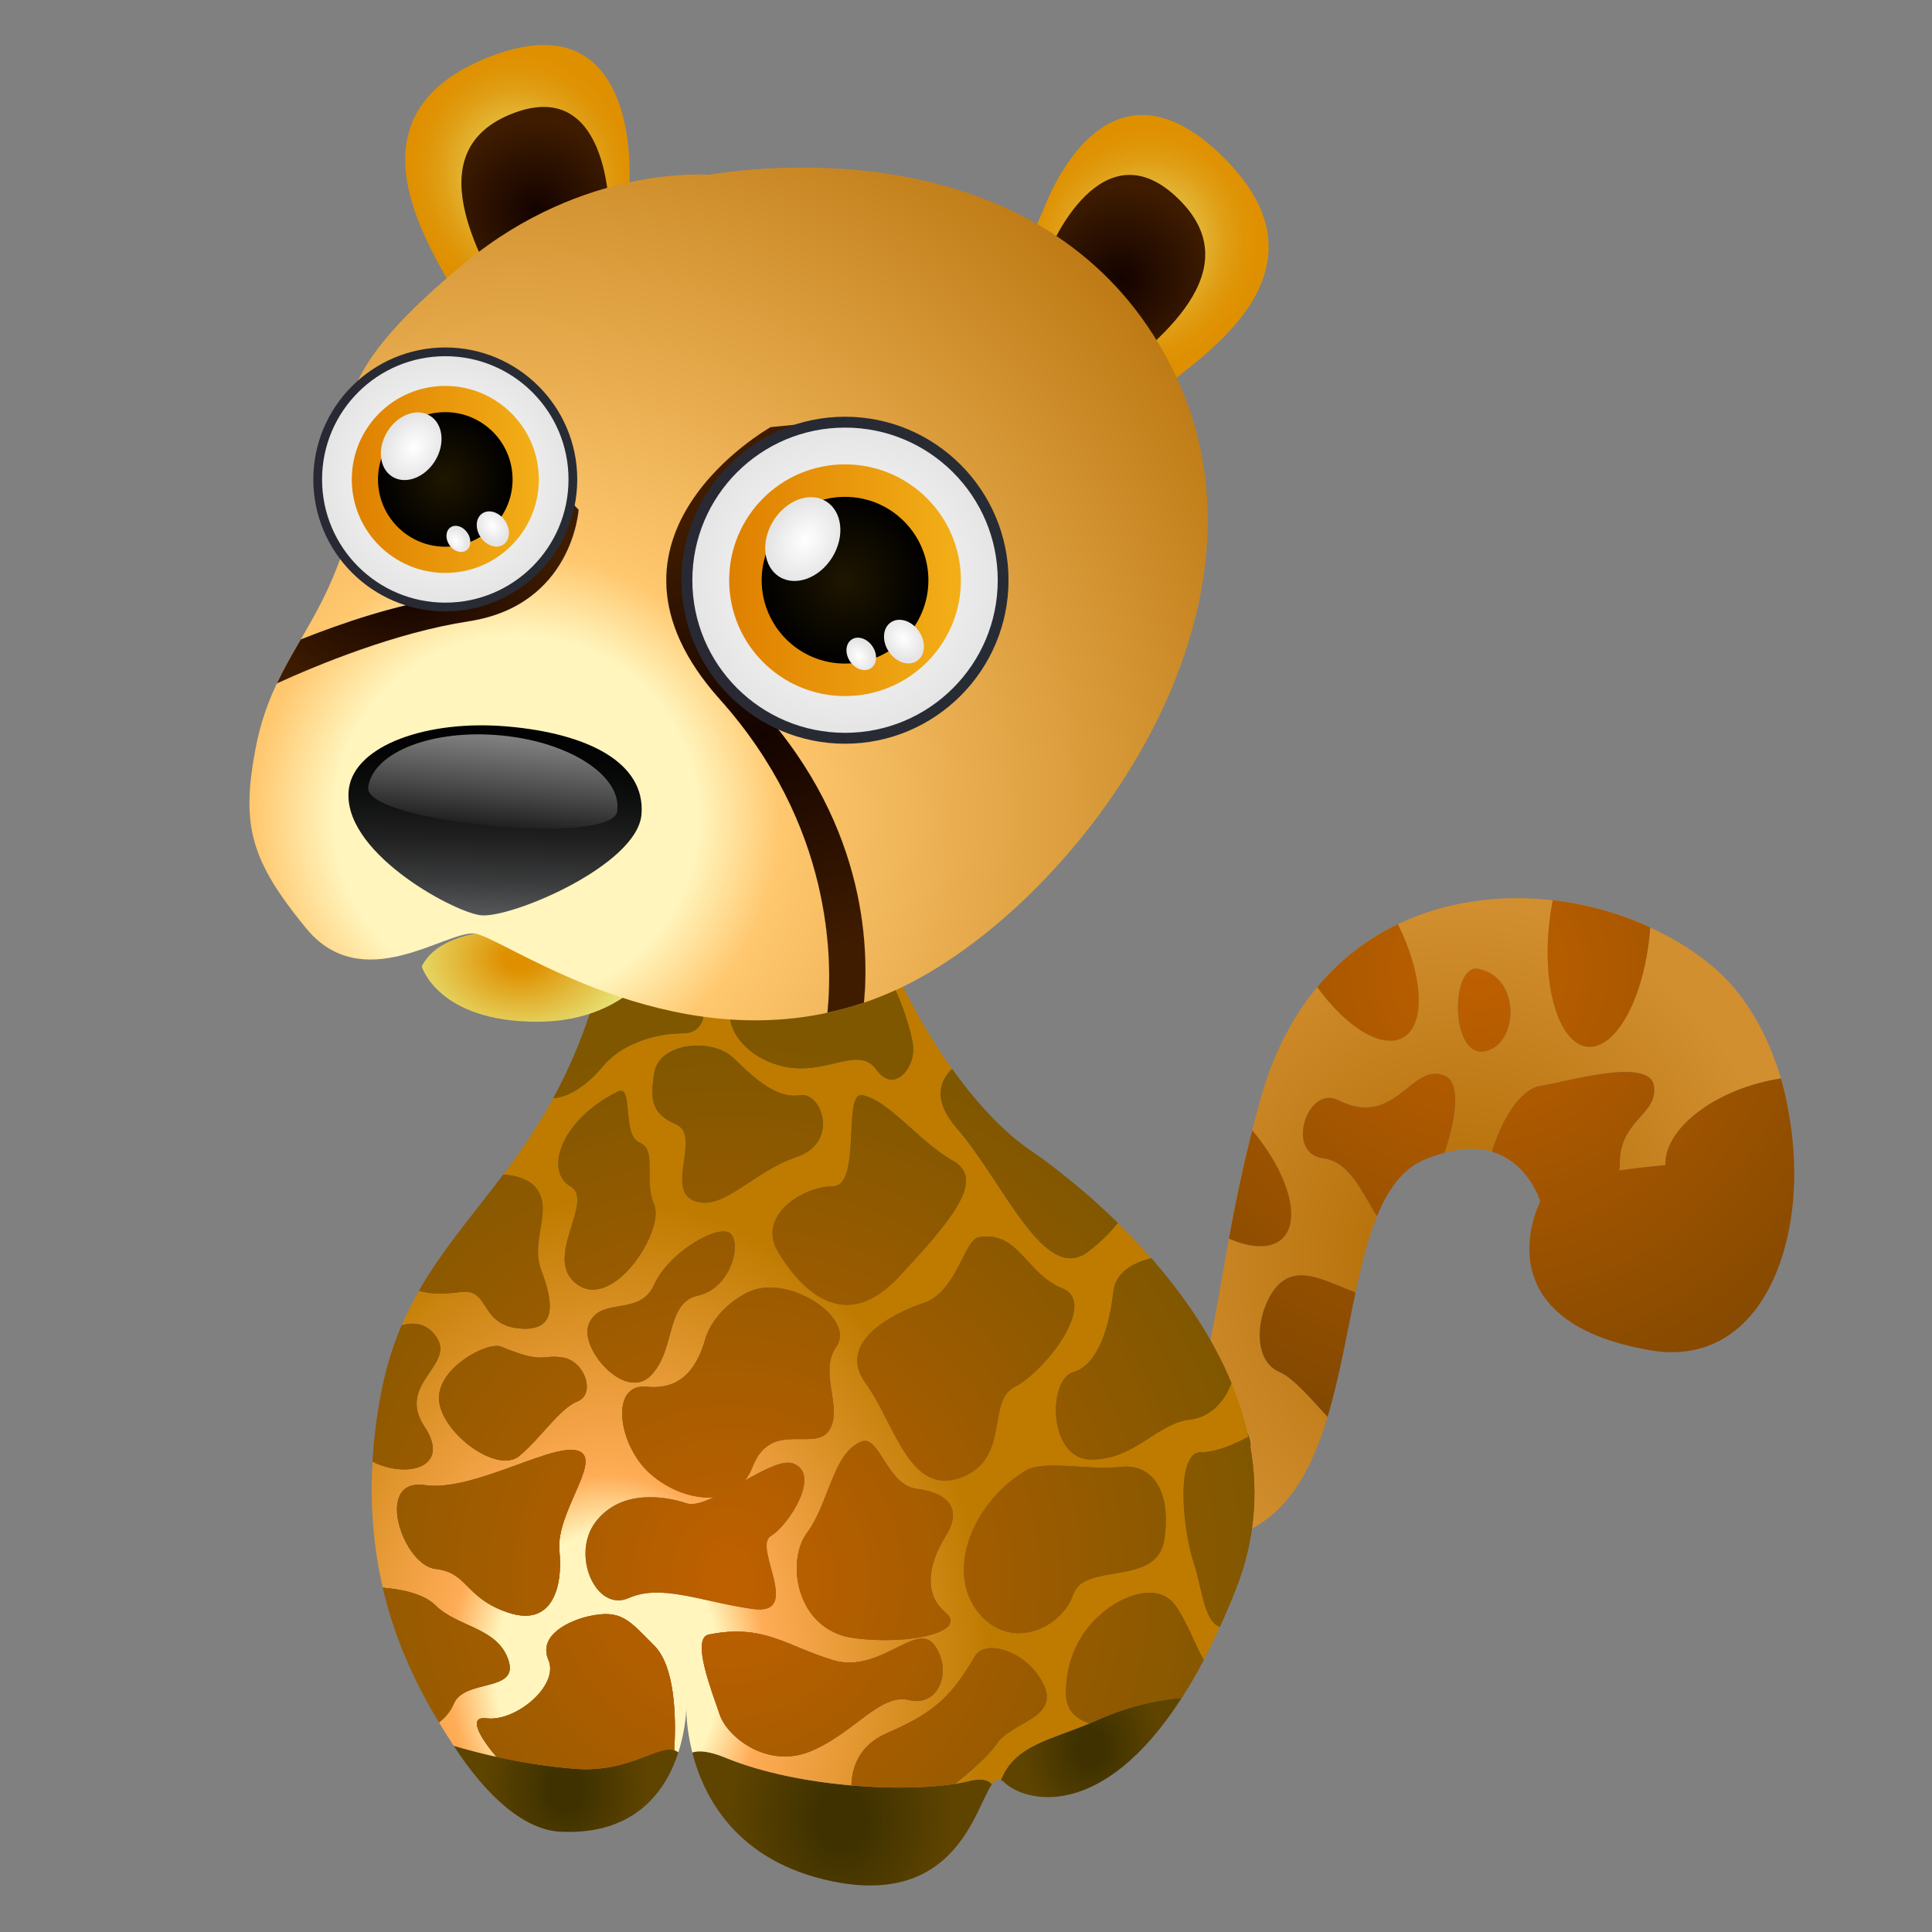 <?xml version="1.0" encoding="utf-8"?>
<!-- Generator: Adobe Illustrator 14.0.0, SVG Export Plug-In . SVG Version: 6.00 Build 43363)  -->
<!DOCTYPE svg PUBLIC "-//W3C//DTD SVG 1.1//EN" "http://www.w3.org/Graphics/SVG/1.1/DTD/svg11.dtd">
<svg version="1.1" id="图层_1" xmlns="http://www.w3.org/2000/svg" xmlns:xlink="http://www.w3.org/1999/xlink" x="0px" y="0px"
	 width="100px" height="100px" viewBox="0 0 100 100" enable-background="new 0 0 100 100" xml:space="preserve">
<rect x="0" y="0" width="100" height="100" fill="#808080" stroke="none"/>
<g>
	<g>
		
			<radialGradient id="SVGID_1_" cx="-241.599" cy="130.601" r="18.418" gradientTransform="matrix(0.898 0.266 -0.243 0.965 324.26 3.385)" gradientUnits="userSpaceOnUse">
			<stop  offset="0" style="stop-color:#AF6900"/>
			<stop  offset="1" style="stop-color:#D28F30"/>
		</radialGradient>
		<path fill="url(#SVGID_1_)" d="M79.818,56.186c1.059-0.133,5.533-1.51,5.785,0c0.25,1.508-1.762,1.76-1.762,4.023
			c0,0.133-0.008,0.254-0.021,0.373c0.896-0.135,1.672-0.207,2.379-0.277c-0.068-1.658,2.033-3.514,4.924-4.266
			c0.357-0.094,0.709-0.164,1.057-0.215c-0.68-2.303-1.855-4.393-3.525-5.793c-0.951-0.798-2.053-1.479-3.242-2.027
			c-0.014,0.166-0.025,0.331-0.043,0.499c-0.35,3.312-1.791,5.853-3.227,5.675c-1.432-0.176-2.313-3.002-1.961-6.314
			c0.045-0.438,0.111-0.861,0.191-1.267c-2.711-0.314-5.523,0.04-8.021,1.242c1.271,2.552,1.463,5.048,0.363,5.81
			c-1.063,0.732-2.967-0.391-4.535-2.557c-1.254,1.5-2.266,3.398-2.922,5.75c-0.158,0.57-0.305,1.119-0.441,1.662
			c1.795,2.135,2.531,4.498,1.637,5.521c-0.555,0.639-1.623,0.621-2.846,0.08c-0.523,2.846-0.826,5.037-1.277,6.494
			c0.553,0.67,1.129,1.732,1.896,2.938c1.76,2.768-1.51,2.012-3.27,1.762c-0.938-0.137-1.16-1.482-1.164-2.713
			c-0.59-0.145-1.307-0.484-2.195-1.031c-1.104-0.682-0.92,7.525-0.92,7.525s3.098,3.396,8.635-0.273
			c1.711-1.131,2.703-3.152,3.4-5.467c-0.895-0.992-1.797-2.027-2.475-2.318c-1.76-0.754-1.006-4.023,0.252-4.777
			c1.016-0.609,2.195,0.094,3.674,0.652c0.309-1.451,0.648-2.811,1.111-3.947c-0.701-1.055-1.371-2.818-2.773-2.99
			c-2.012-0.254-0.836-3.814,0.754-3.02c3.018,1.508,3.771-2.012,5.533-1.258c0.83,0.357,0.592,2.168-0.018,3.984
			c0.986-0.268,1.797-0.25,2.447-0.055C77.662,58.148,78.6,56.338,79.818,56.186z M76.801,54.424
			c-1.76,0.252-1.725-4.601-0.252-4.275C78.813,50.653,78.561,54.172,76.801,54.424z"/>
		
			<radialGradient id="SVGID_2_" cx="-241.545" cy="130.843" r="18.952" gradientTransform="matrix(0.898 0.266 -0.243 0.965 324.26 3.385)" gradientUnits="userSpaceOnUse">
			<stop  offset="0" style="stop-color:#AF6900"/>
			<stop  offset="1" style="stop-color:#D28F30"/>
		</radialGradient>
		<path fill="url(#SVGID_2_)" d="M79.561,61.773c0.006,0.012,0.014,0.027,0.018,0.041c0.018-0.01,0.031-0.02,0.049-0.029
			C79.604,61.781,79.584,61.777,79.561,61.773z"/>
		
			<radialGradient id="SVGID_3_" cx="-241.598" cy="130.599" r="18.415" gradientTransform="matrix(0.898 0.266 -0.243 0.965 324.26 3.385)" gradientUnits="userSpaceOnUse">
			<stop  offset="0.101" style="stop-color:#DF9000"/>
			<stop  offset="0.876" style="stop-color:#BF8900"/>
		</radialGradient>
		<path fill="url(#SVGID_3_)" d="M82.143,54.178c1.436,0.178,2.877-2.363,3.227-5.675c0.018-0.168,0.029-0.333,0.043-0.499
			c-1.561-0.718-3.275-1.205-5.039-1.407c-0.08,0.406-0.146,0.829-0.191,1.267C79.83,51.176,80.711,54.002,82.143,54.178z"/>
		<radialGradient id="SVGID_4_" cx="76.548" cy="50.149" r="25.677" gradientUnits="userSpaceOnUse">
			<stop  offset="0" style="stop-color:#BF6000"/>
			<stop  offset="1" style="stop-color:#7F4700"/>
		</radialGradient>
		<path fill="url(#SVGID_4_)" d="M82.143,54.178c1.436,0.178,2.877-2.363,3.227-5.675c0.018-0.168,0.029-0.333,0.043-0.499
			c-1.561-0.718-3.275-1.205-5.039-1.407c-0.08,0.406-0.146,0.829-0.191,1.267C79.83,51.176,80.711,54.002,82.143,54.178z"/>
		
			<radialGradient id="SVGID_5_" cx="-241.597" cy="130.602" r="18.417" gradientTransform="matrix(0.898 0.266 -0.243 0.965 324.26 3.385)" gradientUnits="userSpaceOnUse">
			<stop  offset="0.101" style="stop-color:#DF9000"/>
			<stop  offset="0.876" style="stop-color:#BF8900"/>
		</radialGradient>
		<path fill="url(#SVGID_5_)" d="M86.199,60.305c1.59-0.162,2.846-0.344,4.434-1.354c0.705-0.449,1.377-0.865,1.99-1.129
			c-0.111-0.676-0.25-1.348-0.443-1.998c-0.348,0.051-0.699,0.121-1.057,0.215C88.232,56.791,86.131,58.646,86.199,60.305z"/>
		
			<radialGradient id="SVGID_6_" cx="-241.604" cy="130.599" r="18.415" gradientTransform="matrix(0.898 0.266 -0.243 0.965 324.26 3.385)" gradientUnits="userSpaceOnUse">
			<stop  offset="0.101" style="stop-color:#DF9000"/>
			<stop  offset="0.876" style="stop-color:#BF8900"/>
		</radialGradient>
		<path fill="url(#SVGID_6_)" d="M72.715,53.648c1.1-0.762,0.908-3.257-0.363-5.81c-1.547,0.747-2.971,1.813-4.172,3.253
			C69.748,53.258,71.652,54.381,72.715,53.648z"/>
		<radialGradient id="SVGID_7_" cx="76.547" cy="50.149" r="25.662" gradientUnits="userSpaceOnUse">
			<stop  offset="0" style="stop-color:#BF6000"/>
			<stop  offset="1" style="stop-color:#7F4700"/>
		</radialGradient>
		<path fill="url(#SVGID_7_)" d="M72.715,53.648c1.1-0.762,0.908-3.257-0.363-5.81c-1.547,0.747-2.971,1.813-4.172,3.253
			C69.748,53.258,71.652,54.381,72.715,53.648z"/>
		
			<radialGradient id="SVGID_8_" cx="-241.6" cy="130.602" r="18.419" gradientTransform="matrix(0.898 0.266 -0.243 0.965 324.26 3.385)" gradientUnits="userSpaceOnUse">
			<stop  offset="0.101" style="stop-color:#DF9000"/>
			<stop  offset="0.876" style="stop-color:#BF8900"/>
		</radialGradient>
		<path fill="url(#SVGID_8_)" d="M66.453,64.025c0.895-1.023,0.158-3.387-1.637-5.521c-0.525,2.072-0.906,3.949-1.209,5.602
			C64.83,64.646,65.898,64.664,66.453,64.025z"/>
		<radialGradient id="SVGID_9_" cx="76.548" cy="50.148" r="25.672" gradientUnits="userSpaceOnUse">
			<stop  offset="0" style="stop-color:#BF6000"/>
			<stop  offset="1" style="stop-color:#7F4700"/>
		</radialGradient>
		<path fill="url(#SVGID_9_)" d="M66.453,64.025c0.895-1.023,0.158-3.387-1.637-5.521c-0.525,2.072-0.906,3.949-1.209,5.602
			C64.83,64.646,65.898,64.664,66.453,64.025z"/>
		<radialGradient id="SVGID_10_" cx="76.55" cy="50.148" r="25.675" gradientUnits="userSpaceOnUse">
			<stop  offset="0" style="stop-color:#BF6000"/>
			<stop  offset="1" style="stop-color:#7F4700"/>
		</radialGradient>
		<path fill="url(#SVGID_10_)" d="M74.789,55.682c-1.762-0.754-2.516,2.766-5.533,1.258c-1.59-0.795-2.766,2.766-0.754,3.02
			c1.402,0.172,2.072,1.936,2.773,2.99c0.563-1.373,1.303-2.422,2.4-2.904c0.391-0.172,0.75-0.287,1.096-0.379
			C75.381,57.85,75.619,56.039,74.789,55.682z"/>
		<radialGradient id="SVGID_11_" cx="76.55" cy="50.149" r="25.672" gradientUnits="userSpaceOnUse">
			<stop  offset="0" style="stop-color:#BF6000"/>
			<stop  offset="1" style="stop-color:#7F4700"/>
		</radialGradient>
		<path fill="url(#SVGID_11_)" d="M76.549,50.149c-1.473-0.326-1.508,4.527,0.252,4.275S78.813,50.653,76.549,50.149z"/>
		<path fill="none" d="M83.82,60.582c-0.604,0.09-1.258,0.207-1.99,0.381c-0.92,0.217-1.635,0.504-2.203,0.822
			c0.225,0.049,0.455,0.104,0.695,0.184C81.742,62.441,83.605,62.469,83.82,60.582z"/>
		<radialGradient id="SVGID_12_" cx="76.548" cy="50.15" r="25.672" gradientUnits="userSpaceOnUse">
			<stop  offset="0" style="stop-color:#BF6000"/>
			<stop  offset="1" style="stop-color:#7F4700"/>
		</radialGradient>
		<path fill="url(#SVGID_12_)" d="M92.623,57.822c-0.111-0.676-0.25-1.348-0.443-1.998c-0.348,0.051-0.699,0.121-1.057,0.215
			c-2.891,0.752-4.992,2.607-4.924,4.266c-0.707,0.07-1.482,0.143-2.379,0.277c0.014-0.119,0.021-0.24,0.021-0.373
			c0-2.264,2.012-2.516,1.762-4.023c-0.252-1.51-4.727-0.133-5.785,0c-1.219,0.152-2.156,1.963-2.6,3.426
			c1.373,0.408,2.061,1.543,2.342,2.162c0.023,0.004,0.043,0.008,0.066,0.012c-0.018,0.01-0.031,0.02-0.049,0.029
			c0.104,0.229,0.146,0.375,0.146,0.375s-3.193,6.135,5.639,7.691c4.531,0.799,6.992-3.012,7.439-7.646
			C92.938,60.803,92.869,59.297,92.623,57.822z"/>
		<radialGradient id="SVGID_13_" cx="76.551" cy="50.15" r="25.67" gradientUnits="userSpaceOnUse">
			<stop  offset="0" style="stop-color:#BF6000"/>
			<stop  offset="1" style="stop-color:#7F4700"/>
		</radialGradient>
		<path fill="url(#SVGID_13_)" d="M66.49,66.244c-1.258,0.754-2.012,4.023-0.252,4.777c0.678,0.291,1.58,1.326,2.475,2.318
			c0.619-2.055,1.004-4.34,1.451-6.443C68.686,66.338,67.506,65.635,66.49,66.244z"/>
		<radialGradient id="SVGID_14_" cx="76.551" cy="50.149" r="25.672" gradientUnits="userSpaceOnUse">
			<stop  offset="0" style="stop-color:#BF6000"/>
			<stop  offset="1" style="stop-color:#7F4700"/>
		</radialGradient>
		<path fill="url(#SVGID_14_)" d="M60.957,75.299c1.76,0.25,5.029,1.006,3.27-1.762c-0.768-1.205-1.344-2.268-1.896-2.938
			c-0.498,1.611-1.176,2.322-2.537,1.986C59.797,73.816,60.02,75.162,60.957,75.299z"/>
	</g>
	<g>
		
			<radialGradient id="SVGID_15_" cx="147.203" cy="69.889" r="5.326" gradientTransform="matrix(0.68 0 0 0.838 -43.642 31.884)" gradientUnits="userSpaceOnUse">
			<stop  offset="0.213" style="stop-color:#3F3200"/>
			<stop  offset="1" style="stop-color:#5F4400"/>
		</radialGradient>
		<path fill="url(#SVGID_15_)" d="M51.805,92.143c0.051,0.023,0.102,0.039,0.156,0.092c1.064,1.051,5.074,2.092,9.205-4.352
			c-1.012,0.078-2.563,0.338-4.418,1.168C54.494,90.057,52.535,90.254,51.805,92.143z"/>
		
			<radialGradient id="SVGID_16_" cx="128.242" cy="74.269" r="8.577" gradientTransform="matrix(0.68 0 0 0.838 -43.642 31.884)" gradientUnits="userSpaceOnUse">
			<stop  offset="0.213" style="stop-color:#3F3200"/>
			<stop  offset="1" style="stop-color:#5F4400"/>
		</radialGradient>
		<path fill="url(#SVGID_16_)" d="M43.09,97.379c6.4,1.313,7.391-3.813,8.253-5.025c-0.209-0.252-0.59-0.322-1.241-0.156
			c-2.608,0.639-8.61,0.4-12.522-1.207c-0.845-0.348-1.39-0.4-1.749-0.285C36.421,93.018,38.125,96.359,43.09,97.379z"/>
		
			<radialGradient id="SVGID_17_" cx="107.232" cy="72.439" r="6.331" gradientTransform="matrix(0.68 0 0 0.838 -43.642 31.884)" gradientUnits="userSpaceOnUse">
			<stop  offset="0.213" style="stop-color:#3F3200"/>
			<stop  offset="1" style="stop-color:#5F4400"/>
		</radialGradient>
		<path fill="url(#SVGID_17_)" d="M29.001,94.809c3.938,0.193,5.494-2.189,6.111-4.109c-0.812-0.672-2.323,1.086-5.329,0.854
			c-2.632-0.201-4.947-0.789-6.301-1.195C25.188,92.988,27.138,94.717,29.001,94.809z"/>
	</g>
	<g>
		
			<radialGradient id="SVGID_18_" cx="110.428" cy="65.163" r="29.148" gradientTransform="matrix(0.68 0 0 0.838 -43.642 31.884)" gradientUnits="userSpaceOnUse">
			<stop  offset="0.292" style="stop-color:#FFF5BD"/>
			<stop  offset="0.416" style="stop-color:#FFAC56"/>
			<stop  offset="1" style="stop-color:#BE7B00"/>
		</radialGradient>
		<path fill="url(#SVGID_18_)" d="M61.773,80.832c-0.564-1.699-0.941-5.66,0.377-5.66c0.854,0,1.857-0.469,2.467-0.803
			c-0.207-0.959-0.508-1.891-0.877-2.783c-0.385,1.039-1.174,1.779-2.154,1.889c-1.697,0.189-2.83,2.074-5.094,2.074
			c-2.262,0-2.262-4.148-0.943-4.525c1.32-0.379,1.887-2.453,2.076-4.15c0.111-1.014,0.969-1.488,1.961-1.748
			c-0.578-0.658-1.16-1.268-1.729-1.824c-0.396,0.492-0.904,1.01-1.553,1.496c-2.264,1.699-4.338-3.584-6.791-6.412
			c-1.239-1.432-0.887-2.426-0.237-3.061c-2.027-2.85-4.465-7.467-6.439-14.775c-0.675,1.05-1.327,2.395-0.679,2.935
			c1.131,0.944,1.319,2.265,1.508,4.34c0.189,2.075-1.508,0.753-1.319,0c0.188-0.755-0.566-2.83-1.51-2.643
			c-0.942,0.19-1.698-3.018-1.887-4.525c-0.188-1.509,0.681-2.958,1.132-3.962c0.584-1.293,1.095-1.893,1.536-2.043
			c-0.565-4.043-0.664-8.242-0.598-12.315c-1.622-0.224-6.597-1.548-6.094,0.213c0.442,1.546-1.64,3.093-3.517,2.25
			c0.098,0.767,0.192,1.54,0.282,2.317c1.455,0.141,2.229,0.57,3.739-0.292c1.76-1.005,0.216-3.414,2.011-3.772
			c1.256-0.251,2.264,0.754,2.767,2.265c0.503,1.508-0.251,5.029-1.761,4.525c-1.508-0.503-4.024,2.515-5.785,3.268
			c-0.135,0.059-0.271,0.068-0.406,0.044c0.04,0.574,0.072,1.148,0.099,1.723c0.621-0.356,1.249-0.575,1.565-0.256
			c0.755,0.753,0,3.269,1.761,3.269c1.76,0,2.013,3.269,0.755,3.52c-0.968,0.194-2.973,1.871-4.192,2.178
			c-0.05,0.585-0.106,1.152-0.172,1.701c0.498,0.134,1.111,0.45,1.22,1.216c0.188,1.32,0.754,4.336,2.075,4.525
			c1.32,0.189,1.509,2.453,0,2.453c-1.509,0-3.207,0.566-4.15,1.697c-0.666,0.799-1.614,1.594-2.579,1.662
			c-0.814,1.492-1.696,2.771-2.583,3.951c0.655,0.049,1.395,0.24,1.767,0.799c0.754,1.133-0.377,2.641,0.188,4.15
			c0.566,1.508,0.943,3.205-1.131,3.018c-2.075-0.189-1.509-2.076-3.018-1.887c-0.777,0.098-1.551,0.141-2.173-0.068
			c-0.327,0.568-0.628,1.168-0.899,1.799c0.576-0.174,1.241-0.148,1.752,0.533c1.132,1.508-2.075,2.451-0.566,4.715
			c1.376,2.066-0.856,2.713-2.691,1.807c-0.143,2.441,0.085,4.617,0.531,6.52c0.942,0.076,2.112,0.303,2.727,0.916
			c1.132,1.131,3.206,1.131,3.772,2.83c0.566,1.697-2.263,0.941-2.829,2.264c-0.162,0.377-0.421,0.707-0.761,0.961
			c0.266,0.443,0.523,0.848,0.758,1.209c0.577,0.174,1.333,0.377,2.206,0.572c-0.866-1.029-1.492-2.113-0.506-1.99
			c1.509,0.189,3.772-1.695,3.207-3.016c-0.565-1.32,1.136-2.055,2.075-2.266c1.698-0.377,2.076,0.189,3.395,1.512
			c1.063,1.061,1.147,3.586,1.042,5.418c0.076,0.023,0.146,0.059,0.211,0.111c0.405-1.258,0.412-2.318,0.412-2.318
			s-0.029,0.99,0.308,2.324c0.358-0.115,0.904-0.063,1.749,0.285c1.883,0.773,4.249,1.227,6.49,1.42
			c0.022-0.904,0.374-2.078,1.859-2.715c2.642-1.131,3.395-2.074,4.527-3.961c0.589-0.984,2.83-0.188,3.583,1.51
			c0.754,1.695-1.697,1.885-2.451,3.018c-0.404,0.607-1.352,1.428-2.145,2.063c0.237-0.039,0.46-0.08,0.658-0.127
			c0.65-0.166,1.032-0.096,1.241,0.156c0.148-0.207,0.295-0.285,0.461-0.211c0.689-1.785,2.484-2.068,4.582-2.943
			c-0.717-0.232-1.215-0.689-1.215-1.578c0-2.643,1.697-3.963,1.697-3.963c0.945-0.941,3.02-1.885,3.963-0.564
			c0.66,0.926,1.043,2.119,1.475,2.82c0.279-0.531,0.559-1.102,0.834-1.711C62.316,83.928,62.213,82.154,61.773,80.832z
			 M49.325,60.082c1.697,0.943,0,3.018-2.828,6.037c-2.83,3.018-5.093,0.564-6.225-1.322c-1.132-1.885,1.32-3.395,2.829-3.395
			s0.505-4.859,1.509-4.715C45.93,56.877,47.628,59.139,49.325,60.082z M42.159,50.275c0.942,0.565,1.697-0.754,2.828-0.566
			c1.132,0.19,2.076,3.208,2.264,4.34c0.188,1.131-0.943,2.639-1.887,1.32c-0.941-1.32-2.64,0.375-4.903-0.189
			c-2.263-0.566-3.16-2.512-2.452-3.396C38.763,50.84,41.215,49.708,42.159,50.275z M37.192,36.758c-1.76,0-2.264-1.509-1.76-3.018
			c0.396-1.192,2.011-2.515,3.519-1.007C40.461,34.242,38.951,36.758,37.192,36.758z M35.934,49.332
			c-1.509-1.507-1.886-4.715-0.754-6.035c0.787-0.917,2.453-1.319,2.83,0.753c0.377,2.075,0.942,2.075,1.887,2.075
			c0.942,0,2.075,2.453,0.753,3.019C39.329,49.708,37.443,50.84,35.934,49.332z M33.859,55.555c0.229-1.594,3.018-1.885,4.15-0.752
			c1.131,1.129,2.263,2.074,3.395,1.885c1.132-0.188,2.075,2.451-0.188,3.207c-2.264,0.756-3.772,2.83-5.282,2.264
			c-1.509-0.566,0.378-3.396-0.942-3.961C33.671,57.631,33.671,56.877,33.859,55.555z M36.123,67.061
			c-1.698,0.379-1.131,2.832-2.451,4.152c-1.321,1.318-3.676-1.395-3.208-2.643c0.565-1.51,2.641-0.377,3.395-2.074
			c0.755-1.699,3.396-3.205,3.961-2.641C38.386,64.422,37.82,66.684,36.123,67.061z M31.973,56.5
			c0.844-0.422,0.189,2.262,1.132,2.639c0.943,0.379,0.189,1.887,0.754,3.207c0.566,1.322-2.074,5.471-3.96,4.15
			s0.942-4.338-0.377-5.094C28.201,60.65,28.955,58.008,31.973,56.5z M25.938,69.703c2.263,0.941,2.074,0.377,3.207,0.564
			c1.132,0.189,1.697,1.885,0.754,2.264c-0.943,0.377-1.887,1.887-3.018,2.83c-1.132,0.943-3.961-1.131-4.149-2.83
			C22.542,70.834,25.241,69.414,25.938,69.703z M28.955,80.266c0.189,1.887-0.377,3.959-2.641,3.205
			c-2.263-0.754-2.075-2.074-3.772-2.264c-1.697-0.188-3.207-4.715-0.566-4.338c2.641,0.379,6.979-2.451,8.11-1.697
			C31.002,75.781,28.766,78.377,28.955,80.266z M32.54,82.717c-1.699,0.754-3.018-2.262-1.699-3.961
			c1.321-1.697,3.584-1.32,4.715-0.943c0.326,0.109,0.823-0.053,1.391-0.318c-1.196,0.119-2.585-0.5-3.466-1.379
			c-1.509-1.508-1.886-4.527,0-4.338c1.887,0.189,2.641-1.133,3.019-2.453c0.376-1.32,1.83-2.459,2.828-2.641
			c2.075-0.377,4.904,1.699,3.961,3.02c-0.942,1.32,0.377,3.205-0.376,4.336c-0.755,1.133-3.018-0.564-3.962,1.887
			c-0.104,0.273-0.237,0.5-0.39,0.697c0.99-0.557,1.947-1.059,2.465-0.885c1.529,0.508-0.189,3.207-1.131,3.771
			c-0.944,0.566,1.697,4.148-0.944,3.771C36.312,82.906,34.237,81.963,32.54,82.717z M47.063,87.998
			c-1.509-0.377-2.83,1.697-5.093,2.643c-2.264,0.941-4.338-0.756-4.715-1.889c-0.378-1.131-1.509-3.961-0.567-4.148
			c2.83-0.566,3.961,0.566,6.413,1.32c2.453,0.754,4.338-2.076,5.281-0.754C49.325,86.49,48.572,88.375,47.063,87.998z
			 M48.948,83.471c1.133,0.943-1.697,1.699-4.715,1.32c-3.018-0.377-3.584-3.959-2.452-5.469s1.32-4.15,2.829-4.715
			c0.9-0.338,1.32,2.262,2.829,2.451S49.891,78,48.948,79.51C48.006,81.02,47.816,82.529,48.948,83.471z M44.799,71.588
			c-1.51-2.074,1.319-3.584,3.017-4.148c1.698-0.566,2.088-3.26,2.831-3.395c2.074-0.377,2.451,1.885,4.337,2.639
			c1.885,0.756-0.943,4.34-2.451,5.094c-1.512,0.754-0.189,3.771-2.832,4.715C47.063,77.436,46.307,73.664,44.799,71.588z
			 M60.264,79.699c-0.375,2.453-4.146,1.133-4.715,2.83c-0.564,1.695-3.205,3.018-4.902,0.941c-1.699-2.074-0.377-5.658,2.451-7.355
			c0.943-0.566,3.207,0,4.904-0.189C59.699,75.738,60.643,77.248,60.264,79.699z"/>
		
			<radialGradient id="SVGID_19_" cx="119.67" cy="59.465" r="37.622" gradientTransform="matrix(0.68 0 0 0.838 -43.642 31.884)" gradientUnits="userSpaceOnUse">
			<stop  offset="0" style="stop-color:#BF6000"/>
			<stop  offset="1" style="stop-color:#7F5700"/>
		</radialGradient>
		<path fill="url(#SVGID_19_)" d="M32.665,33.11c1.76-0.753,4.276-3.771,5.785-3.268c1.509,0.503,2.264-3.018,1.761-4.525
			c-0.503-1.51-1.511-2.516-2.767-2.265c-1.794,0.359-0.251,2.767-2.011,3.772c-1.51,0.862-2.284,0.433-3.739,0.292
			c0.23,2.001,0.43,4.021,0.565,6.038C32.394,33.178,32.53,33.168,32.665,33.11z"/>
		<radialGradient id="SVGID_20_" cx="37.758" cy="81.711" r="28.096" gradientUnits="userSpaceOnUse">
			<stop  offset="0" style="stop-color:#BF6000"/>
			<stop  offset="1" style="stop-color:#7F5700"/>
		</radialGradient>
		<path fill="url(#SVGID_20_)" d="M32.665,33.11c1.76-0.753,4.276-3.771,5.785-3.268c1.509,0.503,2.264-3.018,1.761-4.525
			c-0.503-1.51-1.511-2.516-2.767-2.265c-1.794,0.359-0.251,2.767-2.011,3.772c-1.51,0.862-2.284,0.433-3.739,0.292
			c0.23,2.001,0.43,4.021,0.565,6.038C32.394,33.178,32.53,33.168,32.665,33.11z"/>
		
			<radialGradient id="SVGID_21_" cx="119.67" cy="59.459" r="37.618" gradientTransform="matrix(0.68 0 0 0.838 -43.642 31.884)" gradientUnits="userSpaceOnUse">
			<stop  offset="0" style="stop-color:#BF6000"/>
			<stop  offset="1" style="stop-color:#7F5700"/>
		</radialGradient>
		<path fill="url(#SVGID_21_)" d="M38.951,32.733c-1.508-1.508-3.123-0.185-3.519,1.007c-0.504,1.509,0,3.018,1.76,3.018
			C38.951,36.758,40.461,34.242,38.951,32.733z"/>
		<radialGradient id="SVGID_22_" cx="37.757" cy="81.709" r="28.095" gradientUnits="userSpaceOnUse">
			<stop  offset="0" style="stop-color:#BF6000"/>
			<stop  offset="1" style="stop-color:#7F5700"/>
		</radialGradient>
		<path fill="url(#SVGID_22_)" d="M38.951,32.733c-1.508-1.508-3.123-0.185-3.519,1.007c-0.504,1.509,0,3.018,1.76,3.018
			C38.951,36.758,40.461,34.242,38.951,32.733z"/>
		
			<radialGradient id="SVGID_23_" cx="119.67" cy="59.463" r="37.621" gradientTransform="matrix(0.68 0 0 0.838 -43.642 31.884)" gradientUnits="userSpaceOnUse">
			<stop  offset="0" style="stop-color:#BF6000"/>
			<stop  offset="1" style="stop-color:#7F5700"/>
		</radialGradient>
		<path fill="url(#SVGID_23_)" d="M35.683,37.89c-1.761,0-1.006-2.516-1.761-3.269c-0.316-0.319-0.944-0.1-1.565,0.256
			c0.1,2.031,0.131,4.051,0.057,6.03c-0.036,0.94-0.096,1.823-0.168,2.68c1.219-0.307,3.224-1.983,4.192-2.178
			C37.695,41.159,37.443,37.89,35.683,37.89z"/>
		<radialGradient id="SVGID_24_" cx="37.758" cy="81.712" r="28.097" gradientUnits="userSpaceOnUse">
			<stop  offset="0" style="stop-color:#BF6000"/>
			<stop  offset="1" style="stop-color:#7F5700"/>
		</radialGradient>
		<path fill="url(#SVGID_24_)" d="M35.683,37.89c-1.761,0-1.006-2.516-1.761-3.269c-0.316-0.319-0.944-0.1-1.565,0.256
			c0.1,2.031,0.131,4.051,0.057,6.03c-0.036,0.94-0.096,1.823-0.168,2.68c1.219-0.307,3.224-1.983,4.192-2.178
			C37.695,41.159,37.443,37.89,35.683,37.89z"/>
		
			<radialGradient id="SVGID_25_" cx="119.671" cy="59.46" r="37.618" gradientTransform="matrix(0.68 0 0 0.838 -43.642 31.884)" gradientUnits="userSpaceOnUse">
			<stop  offset="0" style="stop-color:#BF6000"/>
			<stop  offset="1" style="stop-color:#7F5700"/>
		</radialGradient>
		<path fill="url(#SVGID_25_)" d="M40.083,36.694c-0.452,1.003-1.32,2.453-1.132,3.962c0.189,1.508,0.944,4.715,1.887,4.525
			c0.943-0.187,1.698,1.888,1.51,2.643c-0.189,0.753,1.508,2.075,1.319,0c-0.188-2.076-0.377-3.396-1.508-4.34
			c-0.648-0.54,0.003-1.884,0.679-2.935c-0.123-0.458-0.245-0.924-0.365-1.402c-0.366-1.466-0.64-2.972-0.853-4.496
			C41.178,34.801,40.667,35.401,40.083,36.694z"/>
		<radialGradient id="SVGID_26_" cx="37.757" cy="81.712" r="28.096" gradientUnits="userSpaceOnUse">
			<stop  offset="0" style="stop-color:#BF6000"/>
			<stop  offset="1" style="stop-color:#7F5700"/>
		</radialGradient>
		<path fill="url(#SVGID_26_)" d="M40.083,36.694c-0.452,1.003-1.32,2.453-1.132,3.962c0.189,1.508,0.944,4.715,1.887,4.525
			c0.943-0.187,1.698,1.888,1.51,2.643c-0.189,0.753,1.508,2.075,1.319,0c-0.188-2.076-0.377-3.396-1.508-4.34
			c-0.648-0.54,0.003-1.884,0.679-2.935c-0.123-0.458-0.245-0.924-0.365-1.402c-0.366-1.466-0.64-2.972-0.853-4.496
			C41.178,34.801,40.667,35.401,40.083,36.694z"/>
		
			<radialGradient id="SVGID_27_" cx="119.67" cy="59.451" r="37.612" gradientTransform="matrix(0.68 0 0 0.838 -43.642 31.884)" gradientUnits="userSpaceOnUse">
			<stop  offset="0" style="stop-color:#BF6000"/>
			<stop  offset="1" style="stop-color:#7F5700"/>
		</radialGradient>
		<path fill="url(#SVGID_27_)" d="M40.649,49.144c1.321-0.566,0.189-3.019-0.753-3.019c-0.944,0-1.509,0-1.887-2.075
			c-0.376-2.073-2.042-1.67-2.83-0.753c-1.131,1.319-0.754,4.527,0.754,6.035C37.443,50.84,39.329,49.708,40.649,49.144z"/>
		<radialGradient id="SVGID_28_" cx="37.757" cy="81.706" r="28.092" gradientUnits="userSpaceOnUse">
			<stop  offset="0" style="stop-color:#BF6000"/>
			<stop  offset="1" style="stop-color:#7F5700"/>
		</radialGradient>
		<path fill="url(#SVGID_28_)" d="M40.649,49.144c1.321-0.566,0.189-3.019-0.753-3.019c-0.944,0-1.509,0-1.887-2.075
			c-0.376-2.073-2.042-1.67-2.83-0.753c-1.131,1.319-0.754,4.527,0.754,6.035C37.443,50.84,39.329,49.708,40.649,49.144z"/>
		
			<radialGradient id="SVGID_29_" cx="119.671" cy="59.455" r="37.614" gradientTransform="matrix(0.68 0 0 0.838 -43.642 31.884)" gradientUnits="userSpaceOnUse">
			<stop  offset="0" style="stop-color:#BF6000"/>
			<stop  offset="1" style="stop-color:#7F5700"/>
		</radialGradient>
		<path fill="url(#SVGID_29_)" d="M31.218,55.18c0.943-1.131,2.641-1.697,4.15-1.697c1.509,0,1.32-2.264,0-2.453
			c-1.32-0.189-1.887-3.205-2.075-4.525c-0.109-0.766-0.722-1.082-1.22-1.216c-0.613,5.149-1.899,8.741-3.434,11.554
			C29.604,56.773,30.552,55.979,31.218,55.18z"/>
		<radialGradient id="SVGID_30_" cx="37.757" cy="81.708" r="28.093" gradientUnits="userSpaceOnUse">
			<stop  offset="0" style="stop-color:#BF6000"/>
			<stop  offset="1" style="stop-color:#7F5700"/>
		</radialGradient>
		<path fill="url(#SVGID_30_)" d="M31.218,55.18c0.943-1.131,2.641-1.697,4.15-1.697c1.509,0,1.32-2.264,0-2.453
			c-1.32-0.189-1.887-3.205-2.075-4.525c-0.109-0.766-0.722-1.082-1.22-1.216c-0.613,5.149-1.899,8.741-3.434,11.554
			C29.604,56.773,30.552,55.979,31.218,55.18z"/>
		
			<radialGradient id="SVGID_31_" cx="119.67" cy="59.467" r="37.625" gradientTransform="matrix(0.68 0 0 0.838 -43.642 31.884)" gradientUnits="userSpaceOnUse">
			<stop  offset="0" style="stop-color:#BF6000"/>
			<stop  offset="1" style="stop-color:#7F5700"/>
		</radialGradient>
		<path fill="url(#SVGID_31_)" d="M38.009,51.783c-0.708,0.885,0.189,2.83,2.452,3.396c2.263,0.564,3.961-1.131,4.903,0.189
			c0.943,1.318,2.075-0.189,1.887-1.32c-0.188-1.133-1.132-4.15-2.264-4.34c-1.131-0.188-1.886,1.132-2.828,0.566
			C41.215,49.708,38.763,50.84,38.009,51.783z"/>
		<radialGradient id="SVGID_32_" cx="37.757" cy="81.715" r="28.1" gradientUnits="userSpaceOnUse">
			<stop  offset="0" style="stop-color:#BF6000"/>
			<stop  offset="1" style="stop-color:#7F5700"/>
		</radialGradient>
		<path fill="url(#SVGID_32_)" d="M38.009,51.783c-0.708,0.885,0.189,2.83,2.452,3.396c2.263,0.564,3.961-1.131,4.903,0.189
			c0.943,1.318,2.075-0.189,1.887-1.32c-0.188-1.133-1.132-4.15-2.264-4.34c-1.131-0.188-1.886,1.132-2.828,0.566
			C41.215,49.708,38.763,50.84,38.009,51.783z"/>
		
			<radialGradient id="SVGID_33_" cx="119.67" cy="59.462" r="37.62" gradientTransform="matrix(0.68 0 0 0.838 -43.642 31.884)" gradientUnits="userSpaceOnUse">
			<stop  offset="0" style="stop-color:#BF6000"/>
			<stop  offset="1" style="stop-color:#7F5700"/>
		</radialGradient>
		<path fill="url(#SVGID_33_)" d="M34.991,58.197c1.32,0.564-0.566,3.395,0.942,3.961c1.509,0.566,3.018-1.508,5.282-2.264
			c2.263-0.756,1.32-3.395,0.188-3.207c-1.131,0.189-2.263-0.756-3.395-1.885c-1.132-1.133-3.921-0.842-4.15,0.752
			C33.671,56.877,33.671,57.631,34.991,58.197z"/>
		<radialGradient id="SVGID_34_" cx="37.758" cy="81.713" r="28.098" gradientUnits="userSpaceOnUse">
			<stop  offset="0" style="stop-color:#BF6000"/>
			<stop  offset="1" style="stop-color:#7F5700"/>
		</radialGradient>
		<path fill="url(#SVGID_34_)" d="M34.991,58.197c1.32,0.564-0.566,3.395,0.942,3.961c1.509,0.566,3.018-1.508,5.282-2.264
			c2.263-0.756,1.32-3.395,0.188-3.207c-1.131,0.189-2.263-0.756-3.395-1.885c-1.132-1.133-3.921-0.842-4.15,0.752
			C33.671,56.877,33.671,57.631,34.991,58.197z"/>
		
			<radialGradient id="SVGID_35_" cx="119.669" cy="59.458" r="37.615" gradientTransform="matrix(0.68 0 0 0.838 -43.642 31.884)" gradientUnits="userSpaceOnUse">
			<stop  offset="0" style="stop-color:#BF6000"/>
			<stop  offset="1" style="stop-color:#7F5700"/>
		</radialGradient>
		<path fill="url(#SVGID_35_)" d="M29.521,61.402c1.319,0.756-1.51,3.773,0.377,5.094s4.526-2.828,3.96-4.15
			c-0.565-1.32,0.189-2.828-0.754-3.207c-0.943-0.377-0.288-3.061-1.132-2.639C28.955,58.008,28.201,60.65,29.521,61.402z"/>
		<radialGradient id="SVGID_36_" cx="37.757" cy="81.709" r="28.093" gradientUnits="userSpaceOnUse">
			<stop  offset="0" style="stop-color:#BF6000"/>
			<stop  offset="1" style="stop-color:#7F5700"/>
		</radialGradient>
		<path fill="url(#SVGID_36_)" d="M29.521,61.402c1.319,0.756-1.51,3.773,0.377,5.094s4.526-2.828,3.96-4.15
			c-0.565-1.32,0.189-2.828-0.754-3.207c-0.943-0.377-0.288-3.061-1.132-2.639C28.955,58.008,28.201,60.65,29.521,61.402z"/>
		
			<radialGradient id="SVGID_37_" cx="119.67" cy="59.463" r="37.621" gradientTransform="matrix(0.68 0 0 0.838 -43.642 31.884)" gradientUnits="userSpaceOnUse">
			<stop  offset="0" style="stop-color:#BF6000"/>
			<stop  offset="1" style="stop-color:#7F5700"/>
		</radialGradient>
		<path fill="url(#SVGID_37_)" d="M23.863,66.873c1.509-0.189,0.943,1.697,3.018,1.887c2.075,0.188,1.698-1.51,1.131-3.018
			c-0.565-1.51,0.566-3.018-0.188-4.15c-0.373-0.559-1.112-0.75-1.767-0.799c-1.566,2.086-3.14,3.871-4.367,6.012
			C22.312,67.014,23.086,66.971,23.863,66.873z"/>
		<radialGradient id="SVGID_38_" cx="37.755" cy="81.71" r="28.093" gradientUnits="userSpaceOnUse">
			<stop  offset="0" style="stop-color:#BF6000"/>
			<stop  offset="1" style="stop-color:#7F5700"/>
		</radialGradient>
		<path fill="url(#SVGID_38_)" d="M23.863,66.873c1.509-0.189,0.943,1.697,3.018,1.887c2.075,0.188,1.698-1.51,1.131-3.018
			c-0.565-1.51,0.566-3.018-0.188-4.15c-0.373-0.559-1.112-0.75-1.767-0.799c-1.566,2.086-3.14,3.871-4.367,6.012
			C22.312,67.014,23.086,66.971,23.863,66.873z"/>
		
			<radialGradient id="SVGID_39_" cx="119.67" cy="59.46" r="37.618" gradientTransform="matrix(0.68 0 0 0.838 -43.642 31.884)" gradientUnits="userSpaceOnUse">
			<stop  offset="0" style="stop-color:#BF6000"/>
			<stop  offset="1" style="stop-color:#7F5700"/>
		</radialGradient>
		<path fill="url(#SVGID_39_)" d="M21.977,73.852c-1.509-2.264,1.698-3.207,0.566-4.715c-0.511-0.682-1.176-0.707-1.752-0.533
			c-0.387,0.908-0.713,1.889-0.952,2.984c-0.312,1.438-0.478,2.787-0.553,4.07C21.121,76.564,23.353,75.918,21.977,73.852z"/>
		<radialGradient id="SVGID_40_" cx="37.757" cy="81.711" r="28.096" gradientUnits="userSpaceOnUse">
			<stop  offset="0" style="stop-color:#BF6000"/>
			<stop  offset="1" style="stop-color:#7F5700"/>
		</radialGradient>
		<path fill="url(#SVGID_40_)" d="M21.977,73.852c-1.509-2.264,1.698-3.207,0.566-4.715c-0.511-0.682-1.176-0.707-1.752-0.533
			c-0.387,0.908-0.713,1.889-0.952,2.984c-0.312,1.438-0.478,2.787-0.553,4.07C21.121,76.564,23.353,75.918,21.977,73.852z"/>
		
			<radialGradient id="SVGID_41_" cx="119.668" cy="59.46" r="37.614" gradientTransform="matrix(0.68 0 0 0.838 -43.642 31.884)" gradientUnits="userSpaceOnUse">
			<stop  offset="0" style="stop-color:#BF6000"/>
			<stop  offset="1" style="stop-color:#7F5700"/>
		</radialGradient>
		<path fill="url(#SVGID_41_)" d="M26.88,75.361c1.131-0.943,2.075-2.453,3.018-2.83c0.942-0.379,0.377-2.074-0.754-2.264
			c-1.132-0.188-0.943,0.377-3.207-0.564c-0.696-0.289-3.395,1.131-3.207,2.828C22.919,74.23,25.749,76.305,26.88,75.361z"/>
		<radialGradient id="SVGID_42_" cx="37.758" cy="81.713" r="28.098" gradientUnits="userSpaceOnUse">
			<stop  offset="0" style="stop-color:#BF6000"/>
			<stop  offset="1" style="stop-color:#7F5700"/>
		</radialGradient>
		<path fill="url(#SVGID_42_)" d="M26.88,75.361c1.131-0.943,2.075-2.453,3.018-2.83c0.942-0.379,0.377-2.074-0.754-2.264
			c-1.132-0.188-0.943,0.377-3.207-0.564c-0.696-0.289-3.395,1.131-3.207,2.828C22.919,74.23,25.749,76.305,26.88,75.361z"/>
		
			<radialGradient id="SVGID_43_" cx="119.671" cy="59.46" r="37.617" gradientTransform="matrix(0.68 0 0 0.838 -43.642 31.884)" gradientUnits="userSpaceOnUse">
			<stop  offset="0" style="stop-color:#BF6000"/>
			<stop  offset="1" style="stop-color:#7F5700"/>
		</radialGradient>
		<path fill="url(#SVGID_43_)" d="M33.859,66.496c-0.754,1.697-2.83,0.564-3.395,2.074c-0.468,1.248,1.887,3.961,3.208,2.643
			c1.32-1.32,0.753-3.773,2.451-4.152c1.698-0.377,2.264-2.639,1.698-3.205C37.255,63.291,34.614,64.797,33.859,66.496z"/>
		<radialGradient id="SVGID_44_" cx="37.758" cy="81.713" r="28.1" gradientUnits="userSpaceOnUse">
			<stop  offset="0" style="stop-color:#BF6000"/>
			<stop  offset="1" style="stop-color:#7F5700"/>
		</radialGradient>
		<path fill="url(#SVGID_44_)" d="M33.859,66.496c-0.754,1.697-2.83,0.564-3.395,2.074c-0.468,1.248,1.887,3.961,3.208,2.643
			c1.32-1.32,0.753-3.773,2.451-4.152c1.698-0.377,2.264-2.639,1.698-3.205C37.255,63.291,34.614,64.797,33.859,66.496z"/>
		
			<radialGradient id="SVGID_45_" cx="119.67" cy="59.462" r="37.619" gradientTransform="matrix(0.68 0 0 0.838 -43.642 31.884)" gradientUnits="userSpaceOnUse">
			<stop  offset="0" style="stop-color:#BF6000"/>
			<stop  offset="1" style="stop-color:#7F5700"/>
		</radialGradient>
		<path fill="url(#SVGID_45_)" d="M43.101,61.402c-1.509,0-3.961,1.51-2.829,3.395c1.131,1.887,3.395,4.34,6.225,1.322
			c2.828-3.02,4.525-5.094,2.828-6.037c-1.696-0.943-3.395-3.205-4.715-3.395C43.606,56.543,44.61,61.402,43.101,61.402z"/>
		<radialGradient id="SVGID_46_" cx="37.758" cy="81.713" r="28.096" gradientUnits="userSpaceOnUse">
			<stop  offset="0" style="stop-color:#BF6000"/>
			<stop  offset="1" style="stop-color:#7F5700"/>
		</radialGradient>
		<path fill="url(#SVGID_46_)" d="M43.101,61.402c-1.509,0-3.961,1.51-2.829,3.395c1.131,1.887,3.395,4.34,6.225,1.322
			c2.828-3.02,4.525-5.094,2.828-6.037c-1.696-0.943-3.395-3.205-4.715-3.395C43.606,56.543,44.61,61.402,43.101,61.402z"/>
		
			<radialGradient id="SVGID_47_" cx="119.671" cy="59.456" r="37.616" gradientTransform="matrix(0.68 0 0 0.838 -43.642 31.884)" gradientUnits="userSpaceOnUse">
			<stop  offset="0" style="stop-color:#BF6000"/>
			<stop  offset="1" style="stop-color:#7F5700"/>
		</radialGradient>
		<path fill="url(#SVGID_47_)" d="M49.514,58.385c2.453,2.828,4.527,8.111,6.791,6.412c0.648-0.486,1.156-1.004,1.553-1.496
			c-2.439-2.387-4.57-3.783-4.57-3.783c-0.229-0.174-1.898-1.227-4.01-4.193C48.627,55.959,48.275,56.953,49.514,58.385z"/>
		<radialGradient id="SVGID_48_" cx="37.758" cy="81.708" r="28.094" gradientUnits="userSpaceOnUse">
			<stop  offset="0" style="stop-color:#BF6000"/>
			<stop  offset="1" style="stop-color:#7F5700"/>
		</radialGradient>
		<path fill="url(#SVGID_48_)" d="M49.514,58.385c2.453,2.828,4.527,8.111,6.791,6.412c0.648-0.486,1.156-1.004,1.553-1.496
			c-2.439-2.387-4.57-3.783-4.57-3.783c-0.229-0.174-1.898-1.227-4.01-4.193C48.627,55.959,48.275,56.953,49.514,58.385z"/>
		
			<radialGradient id="SVGID_49_" cx="119.67" cy="59.459" r="37.618" gradientTransform="matrix(0.68 0 0 0.838 -43.642 31.884)" gradientUnits="userSpaceOnUse">
			<stop  offset="0" style="stop-color:#BF6000"/>
			<stop  offset="1" style="stop-color:#7F5700"/>
		</radialGradient>
		<path fill="url(#SVGID_49_)" d="M52.533,71.777c1.508-0.754,4.336-4.338,2.451-5.094c-1.887-0.754-2.264-3.016-4.337-2.639
			c-0.743,0.135-1.133,2.828-2.831,3.395c-1.697,0.564-4.526,2.074-3.017,4.148c1.508,2.076,2.264,5.848,4.902,4.904
			C52.344,75.549,51.021,72.531,52.533,71.777z"/>
		<radialGradient id="SVGID_50_" cx="37.758" cy="81.711" r="28.095" gradientUnits="userSpaceOnUse">
			<stop  offset="0" style="stop-color:#BF6000"/>
			<stop  offset="1" style="stop-color:#7F5700"/>
		</radialGradient>
		<path fill="url(#SVGID_50_)" d="M52.533,71.777c1.508-0.754,4.336-4.338,2.451-5.094c-1.887-0.754-2.264-3.016-4.337-2.639
			c-0.743,0.135-1.133,2.828-2.831,3.395c-1.697,0.564-4.526,2.074-3.017,4.148c1.508,2.076,2.264,5.848,4.902,4.904
			C52.344,75.549,51.021,72.531,52.533,71.777z"/>
		
			<radialGradient id="SVGID_51_" cx="119.669" cy="59.459" r="37.621" gradientTransform="matrix(0.68 0 0 0.838 -43.642 31.884)" gradientUnits="userSpaceOnUse">
			<stop  offset="0" style="stop-color:#BF6000"/>
			<stop  offset="1" style="stop-color:#7F5700"/>
		</radialGradient>
		<path fill="url(#SVGID_51_)" d="M57.625,66.873c-0.189,1.697-0.756,3.771-2.076,4.15c-1.318,0.377-1.318,4.525,0.943,4.525
			c2.264,0,3.396-1.885,5.094-2.074c0.98-0.109,1.77-0.85,2.154-1.889c-1.018-2.457-2.561-4.643-4.154-6.461
			C58.594,65.385,57.736,65.859,57.625,66.873z"/>
		<radialGradient id="SVGID_52_" cx="37.758" cy="81.711" r="28.097" gradientUnits="userSpaceOnUse">
			<stop  offset="0" style="stop-color:#BF6000"/>
			<stop  offset="1" style="stop-color:#7F5700"/>
		</radialGradient>
		<path fill="url(#SVGID_52_)" d="M57.625,66.873c-0.189,1.697-0.756,3.771-2.076,4.15c-1.318,0.377-1.318,4.525,0.943,4.525
			c2.264,0,3.396-1.885,5.094-2.074c0.98-0.109,1.77-0.85,2.154-1.889c-1.018-2.457-2.561-4.643-4.154-6.461
			C58.594,65.385,57.736,65.859,57.625,66.873z"/>
		
			<radialGradient id="SVGID_53_" cx="119.686" cy="59.46" r="37.603" gradientTransform="matrix(0.68 0 0 0.838 -43.642 31.884)" gradientUnits="userSpaceOnUse">
			<stop  offset="0" style="stop-color:#BF6000"/>
			<stop  offset="1" style="stop-color:#7F5700"/>
		</radialGradient>
		<path fill="url(#SVGID_53_)" d="M64.617,74.369c-0.609,0.334-1.613,0.803-2.467,0.803c-1.318,0-0.941,3.961-0.377,5.66
			c0.439,1.322,0.543,3.096,1.367,3.371c0.275-0.605,0.549-1.246,0.822-1.936C65.057,79.494,65.143,76.83,64.617,74.369z"/>
		<radialGradient id="SVGID_54_" cx="37.766" cy="81.712" r="28.087" gradientUnits="userSpaceOnUse">
			<stop  offset="0" style="stop-color:#BF6000"/>
			<stop  offset="1" style="stop-color:#7F5700"/>
		</radialGradient>
		<path fill="url(#SVGID_54_)" d="M64.617,74.369c-0.609,0.334-1.613,0.803-2.467,0.803c-1.318,0-0.941,3.961-0.377,5.66
			c0.439,1.322,0.543,3.096,1.367,3.371c0.275-0.605,0.549-1.246,0.822-1.936C65.057,79.494,65.143,76.83,64.617,74.369z"/>
		
			<radialGradient id="SVGID_55_" cx="119.675" cy="59.46" r="37.611" gradientTransform="matrix(0.68 0 0 0.838 -43.642 31.884)" gradientUnits="userSpaceOnUse">
			<stop  offset="0" style="stop-color:#BF6000"/>
			<stop  offset="1" style="stop-color:#7F5700"/>
		</radialGradient>
		<path fill="url(#SVGID_55_)" d="M58.002,75.926c-1.697,0.189-3.961-0.377-4.904,0.189c-2.828,1.697-4.15,5.281-2.451,7.355
			c1.697,2.076,4.337,0.754,4.902-0.941c0.568-1.697,4.34-0.377,4.715-2.83C60.643,77.248,59.699,75.738,58.002,75.926z"/>
		<radialGradient id="SVGID_56_" cx="37.759" cy="81.711" r="28.093" gradientUnits="userSpaceOnUse">
			<stop  offset="0" style="stop-color:#BF6000"/>
			<stop  offset="1" style="stop-color:#7F5700"/>
		</radialGradient>
		<path fill="url(#SVGID_56_)" d="M58.002,75.926c-1.697,0.189-3.961-0.377-4.904,0.189c-2.828,1.697-4.15,5.281-2.451,7.355
			c1.697,2.076,4.337,0.754,4.902-0.941c0.568-1.697,4.34-0.377,4.715-2.83C60.643,77.248,59.699,75.738,58.002,75.926z"/>
		
			<radialGradient id="SVGID_57_" cx="119.667" cy="59.459" r="37.622" gradientTransform="matrix(0.68 0 0 0.838 -43.642 31.884)" gradientUnits="userSpaceOnUse">
			<stop  offset="0" style="stop-color:#BF6000"/>
			<stop  offset="1" style="stop-color:#7F5700"/>
		</radialGradient>
		<path fill="url(#SVGID_57_)" d="M56.869,83.658c0,0-1.697,1.32-1.697,3.963c0,0.889,0.498,1.346,1.215,1.578
			c0.121-0.049,0.238-0.094,0.361-0.148c1.855-0.83,3.406-1.09,4.418-1.168c0.379-0.59,0.762-1.248,1.141-1.969
			c-0.432-0.701-0.814-1.895-1.475-2.82C59.889,81.773,57.814,82.717,56.869,83.658z"/>
		<radialGradient id="SVGID_58_" cx="37.754" cy="81.71" r="28.101" gradientUnits="userSpaceOnUse">
			<stop  offset="0" style="stop-color:#BF6000"/>
			<stop  offset="1" style="stop-color:#7F5700"/>
		</radialGradient>
		<path fill="url(#SVGID_58_)" d="M56.869,83.658c0,0-1.697,1.32-1.697,3.963c0,0.889,0.498,1.346,1.215,1.578
			c0.121-0.049,0.238-0.094,0.361-0.148c1.855-0.83,3.406-1.09,4.418-1.168c0.379-0.59,0.762-1.248,1.141-1.969
			c-0.432-0.701-0.814-1.895-1.475-2.82C59.889,81.773,57.814,82.717,56.869,83.658z"/>
		
			<radialGradient id="SVGID_59_" cx="119.67" cy="59.461" r="37.62" gradientTransform="matrix(0.68 0 0 0.838 -43.642 31.884)" gradientUnits="userSpaceOnUse">
			<stop  offset="0" style="stop-color:#BF6000"/>
			<stop  offset="1" style="stop-color:#7F5700"/>
		</radialGradient>
		<path fill="url(#SVGID_59_)" d="M38.951,75.926c0.944-2.451,3.208-0.754,3.962-1.887c0.753-1.131-0.566-3.016,0.376-4.336
			c0.943-1.32-1.886-3.396-3.961-3.02c-0.999,0.182-2.452,1.32-2.828,2.641c-0.378,1.32-1.132,2.643-3.019,2.453
			c-1.886-0.189-1.509,2.83,0,4.338c0.88,0.879,2.27,1.498,3.466,1.379c0.504-0.238,1.063-0.561,1.614-0.871
			C38.714,76.426,38.847,76.199,38.951,75.926z"/>
		<radialGradient id="SVGID_60_" cx="37.757" cy="81.712" r="28.097" gradientUnits="userSpaceOnUse">
			<stop  offset="0" style="stop-color:#BF6000"/>
			<stop  offset="1" style="stop-color:#7F5700"/>
		</radialGradient>
		<path fill="url(#SVGID_60_)" d="M38.951,75.926c0.944-2.451,3.208-0.754,3.962-1.887c0.753-1.131-0.566-3.016,0.376-4.336
			c0.943-1.32-1.886-3.396-3.961-3.02c-0.999,0.182-2.452,1.32-2.828,2.641c-0.378,1.32-1.132,2.643-3.019,2.453
			c-1.886-0.189-1.509,2.83,0,4.338c0.88,0.879,2.27,1.498,3.466,1.379c0.504-0.238,1.063-0.561,1.614-0.871
			C38.714,76.426,38.847,76.199,38.951,75.926z"/>
		
			<radialGradient id="SVGID_61_" cx="119.672" cy="59.461" r="37.612" gradientTransform="matrix(0.68 0 0 0.838 -43.642 31.884)" gradientUnits="userSpaceOnUse">
			<stop  offset="0" style="stop-color:#BF6000"/>
			<stop  offset="1" style="stop-color:#7F5700"/>
		</radialGradient>
		<path fill="url(#SVGID_61_)" d="M47.439,77.059c-1.509-0.189-1.929-2.789-2.829-2.451c-1.509,0.564-1.696,3.205-2.829,4.715
			s-0.566,5.092,2.452,5.469c3.018,0.379,5.848-0.377,4.715-1.32c-1.132-0.941-0.941-2.451,0-3.961
			C49.891,78,48.948,77.248,47.439,77.059z"/>
		<radialGradient id="SVGID_62_" cx="37.758" cy="81.712" r="28.095" gradientUnits="userSpaceOnUse">
			<stop  offset="0" style="stop-color:#BF6000"/>
			<stop  offset="1" style="stop-color:#7F5700"/>
		</radialGradient>
		<path fill="url(#SVGID_62_)" d="M47.439,77.059c-1.509-0.189-1.929-2.789-2.829-2.451c-1.509,0.564-1.696,3.205-2.829,4.715
			s-0.566,5.092,2.452,5.469c3.018,0.379,5.848-0.377,4.715-1.32c-1.132-0.941-0.941-2.451,0-3.961
			C49.891,78,48.948,77.248,47.439,77.059z"/>
		
			<radialGradient id="SVGID_63_" cx="119.67" cy="59.458" r="37.62" gradientTransform="matrix(0.68 0 0 0.838 -43.642 31.884)" gradientUnits="userSpaceOnUse">
			<stop  offset="0" style="stop-color:#BF6000"/>
			<stop  offset="1" style="stop-color:#7F5700"/>
		</radialGradient>
		<path fill="url(#SVGID_63_)" d="M39.896,79.51c0.942-0.564,2.661-3.264,1.131-3.771c-0.519-0.174-1.475,0.328-2.465,0.885
			c-0.417,0.541-0.987,0.809-1.614,0.871c-0.568,0.266-1.065,0.428-1.391,0.318c-1.131-0.377-3.395-0.754-4.715,0.943
			c-1.319,1.699,0,4.715,1.699,3.961c1.697-0.754,3.772,0.189,6.412,0.564C41.592,83.658,38.951,80.076,39.896,79.51z"/>
		
			<radialGradient id="SVGID_64_" cx="119.671" cy="59.471" r="37.69" gradientTransform="matrix(0.68 0 0 0.838 -43.642 31.884)" gradientUnits="userSpaceOnUse">
			<stop  offset="0" style="stop-color:#BF6000"/>
			<stop  offset="1" style="stop-color:#7F5700"/>
		</radialGradient>
		<path fill="url(#SVGID_64_)" d="M38.562,76.623c-0.552,0.311-1.11,0.633-1.614,0.871C37.575,77.432,38.145,77.164,38.562,76.623z"
			/>
		<radialGradient id="SVGID_65_" cx="37.758" cy="81.717" r="28.13" gradientUnits="userSpaceOnUse">
			<stop  offset="0" style="stop-color:#BF6000"/>
			<stop  offset="1" style="stop-color:#7F5700"/>
		</radialGradient>
		<path fill="url(#SVGID_65_)" d="M38.562,76.623c-0.552,0.311-1.11,0.633-1.614,0.871C37.575,77.432,38.145,77.164,38.562,76.623z"
			/>
		<radialGradient id="SVGID_66_" cx="37.758" cy="81.717" r="28.13" gradientUnits="userSpaceOnUse">
			<stop  offset="0" style="stop-color:#BF6000"/>
			<stop  offset="1" style="stop-color:#7F5700"/>
		</radialGradient>
		<path fill="url(#SVGID_66_)" d="M38.562,76.623c-0.552,0.311-1.11,0.633-1.614,0.871C37.575,77.432,38.145,77.164,38.562,76.623z"
			/>
		
			<radialGradient id="SVGID_67_" cx="119.67" cy="59.459" r="37.618" gradientTransform="matrix(0.68 0 0 0.838 -43.642 31.884)" gradientUnits="userSpaceOnUse">
			<stop  offset="0" style="stop-color:#BF6000"/>
			<stop  offset="1" style="stop-color:#7F5700"/>
		</radialGradient>
		<path fill="url(#SVGID_67_)" d="M30.087,75.172c-1.132-0.754-5.47,2.076-8.11,1.697c-2.641-0.377-1.131,4.15,0.566,4.338
			c1.697,0.189,1.509,1.51,3.772,2.264c2.264,0.754,2.83-1.318,2.641-3.205C28.766,78.377,31.002,75.781,30.087,75.172z"/>
		<radialGradient id="SVGID_68_" cx="37.757" cy="81.71" r="28.098" gradientUnits="userSpaceOnUse">
			<stop  offset="0" style="stop-color:#BF6000"/>
			<stop  offset="1" style="stop-color:#7F5700"/>
		</radialGradient>
		<path fill="url(#SVGID_68_)" d="M30.087,75.172c-1.132-0.754-5.47,2.076-8.11,1.697c-2.641-0.377-1.131,4.15,0.566,4.338
			c1.697,0.189,1.509,1.51,3.772,2.264c2.264,0.754,2.83-1.318,2.641-3.205C28.766,78.377,31.002,75.781,30.087,75.172z"/>
		
			<radialGradient id="SVGID_69_" cx="119.668" cy="59.459" r="37.617" gradientTransform="matrix(0.68 0 0 0.838 -43.642 31.884)" gradientUnits="userSpaceOnUse">
			<stop  offset="0" style="stop-color:#BF6000"/>
			<stop  offset="1" style="stop-color:#7F5700"/>
		</radialGradient>
		<path fill="url(#SVGID_69_)" d="M23.485,88.188c0.566-1.322,3.395-0.566,2.829-2.264c-0.566-1.699-2.64-1.699-3.772-2.83
			c-0.615-0.613-1.785-0.84-2.727-0.916c0.69,2.947,1.874,5.258,2.909,6.971C23.064,88.895,23.324,88.564,23.485,88.188z"/>
		<radialGradient id="SVGID_70_" cx="37.756" cy="81.711" r="28.093" gradientUnits="userSpaceOnUse">
			<stop  offset="0" style="stop-color:#BF6000"/>
			<stop  offset="1" style="stop-color:#7F5700"/>
		</radialGradient>
		<path fill="url(#SVGID_70_)" d="M23.485,88.188c0.566-1.322,3.395-0.566,2.829-2.264c-0.566-1.699-2.64-1.699-3.772-2.83
			c-0.615-0.613-1.785-0.84-2.727-0.916c0.69,2.947,1.874,5.258,2.909,6.971C23.064,88.895,23.324,88.564,23.485,88.188z"/>
		
			<radialGradient id="SVGID_71_" cx="119.671" cy="59.457" r="37.629" gradientTransform="matrix(0.68 0 0 0.838 -43.642 31.884)" gradientUnits="userSpaceOnUse">
			<stop  offset="0" style="stop-color:#BF6000"/>
			<stop  offset="1" style="stop-color:#7F5700"/>
		</radialGradient>
		<path fill="url(#SVGID_71_)" d="M33.859,85.17c-1.319-1.322-1.697-1.889-3.395-1.512c-0.938,0.211-2.64,0.945-2.075,2.266
			c0.566,1.32-1.697,3.205-3.207,3.016c-0.986-0.123-0.36,0.961,0.506,1.99c1.181,0.262,2.582,0.506,4.095,0.623
			c2.765,0.213,4.263-1.248,5.117-0.965C35.006,88.756,34.921,86.23,33.859,85.17z"/>
		<radialGradient id="SVGID_72_" cx="37.757" cy="81.71" r="28.101" gradientUnits="userSpaceOnUse">
			<stop  offset="0" style="stop-color:#BF6000"/>
			<stop  offset="1" style="stop-color:#7F5700"/>
		</radialGradient>
		<path fill="url(#SVGID_72_)" d="M33.859,85.17c-1.319-1.322-1.697-1.889-3.395-1.512c-0.938,0.211-2.64,0.945-2.075,2.266
			c0.566,1.32-1.697,3.205-3.207,3.016c-0.986-0.123-0.36,0.961,0.506,1.99c1.181,0.262,2.582,0.506,4.095,0.623
			c2.765,0.213,4.263-1.248,5.117-0.965C35.006,88.756,34.921,86.23,33.859,85.17z"/>
		
			<radialGradient id="SVGID_73_" cx="119.67" cy="59.46" r="37.62" gradientTransform="matrix(0.68 0 0 0.838 -43.642 31.884)" gradientUnits="userSpaceOnUse">
			<stop  offset="0" style="stop-color:#BF6000"/>
			<stop  offset="1" style="stop-color:#7F5700"/>
		</radialGradient>
		<path fill="url(#SVGID_73_)" d="M43.101,85.924c-2.452-0.754-3.583-1.887-6.413-1.32c-0.942,0.188,0.189,3.018,0.567,4.148
			c0.377,1.133,2.452,2.83,4.715,1.889c2.263-0.945,3.584-3.02,5.093-2.643s2.262-1.508,1.319-2.828
			C47.439,83.848,45.554,86.678,43.101,85.924z"/>
		<radialGradient id="SVGID_74_" cx="37.758" cy="81.712" r="28.095" gradientUnits="userSpaceOnUse">
			<stop  offset="0" style="stop-color:#BF6000"/>
			<stop  offset="1" style="stop-color:#7F5700"/>
		</radialGradient>
		<path fill="url(#SVGID_74_)" d="M43.101,85.924c-2.452-0.754-3.583-1.887-6.413-1.32c-0.942,0.188,0.189,3.018,0.567,4.148
			c0.377,1.133,2.452,2.83,4.715,1.889c2.263-0.945,3.584-3.02,5.093-2.643s2.262-1.508,1.319-2.828
			C47.439,83.848,45.554,86.678,43.101,85.924z"/>
		
			<radialGradient id="SVGID_75_" cx="119.67" cy="59.459" r="37.62" gradientTransform="matrix(0.68 0 0 0.838 -43.642 31.884)" gradientUnits="userSpaceOnUse">
			<stop  offset="0" style="stop-color:#BF6000"/>
			<stop  offset="1" style="stop-color:#7F5700"/>
		</radialGradient>
		<path fill="url(#SVGID_75_)" d="M51.59,90.262c0.754-1.133,3.205-1.322,2.451-3.018c-0.754-1.697-2.994-2.494-3.583-1.51
			c-1.133,1.887-1.886,2.83-4.527,3.961c-1.485,0.637-1.837,1.811-1.859,2.715c2.061,0.18,4.008,0.137,5.374-0.086
			C50.238,91.689,51.186,90.869,51.59,90.262z"/>
		<radialGradient id="SVGID_76_" cx="37.757" cy="81.712" r="28.096" gradientUnits="userSpaceOnUse">
			<stop  offset="0" style="stop-color:#BF6000"/>
			<stop  offset="1" style="stop-color:#7F5700"/>
		</radialGradient>
		<path fill="url(#SVGID_76_)" d="M51.59,90.262c0.754-1.133,3.205-1.322,2.451-3.018c-0.754-1.697-2.994-2.494-3.583-1.51
			c-1.133,1.887-1.886,2.83-4.527,3.961c-1.485,0.637-1.837,1.811-1.859,2.715c2.061,0.18,4.008,0.137,5.374-0.086
			C50.238,91.689,51.186,90.869,51.59,90.262z"/>
	</g>
	<g>
		
			<radialGradient id="SVGID_77_" cx="169.174" cy="145.148" r="8.598" gradientTransform="matrix(0.648 -0.193 0.219 0.735 -114.401 -64.794)" gradientUnits="userSpaceOnUse">
			<stop  offset="0" style="stop-color:#E9FF9F"/>
			<stop  offset="0.102" style="stop-color:#E7ED86"/>
			<stop  offset="0.315" style="stop-color:#E4CC56"/>
			<stop  offset="0.518" style="stop-color:#E2B231"/>
			<stop  offset="0.706" style="stop-color:#E09F16"/>
			<stop  offset="0.872" style="stop-color:#DF9406"/>
			<stop  offset="1" style="stop-color:#DF9000"/>
		</radialGradient>
		<path fill="url(#SVGID_77_)" d="M32.58,9.243c0,0,0.567-9.541-7.48-6.207c-8.047,3.334-1.988,10.857-1.179,12.896
			C24.732,17.973,33.154,13.863,32.58,9.243z"/>
		<radialGradient id="SVGID_78_" cx="27.723" cy="10.857" r="4.641" gradientUnits="userSpaceOnUse">
			<stop  offset="0" style="stop-color:#140300"/>
			<stop  offset="1" style="stop-color:#3F1C00"/>
		</radialGradient>
		<path fill="url(#SVGID_78_)" d="M31.525,10.928c0,0,0.002-7.117-5.127-5c-5.129,2.117-0.924,8.218-0.322,9.802
			C26.679,17.314,32.063,14.474,31.525,10.928z"/>
	</g>
	<g>
		
			<radialGradient id="SVGID_79_" cx="-1147.339" cy="-280.106" r="8.598" gradientTransform="matrix(-0.537 -0.438 -0.485 0.595 -692.997 -323.012)" gradientUnits="userSpaceOnUse">
			<stop  offset="0" style="stop-color:#E9FF9F"/>
			<stop  offset="0.102" style="stop-color:#E7ED86"/>
			<stop  offset="0.315" style="stop-color:#E4CC56"/>
			<stop  offset="0.518" style="stop-color:#E2B231"/>
			<stop  offset="0.706" style="stop-color:#E09F16"/>
			<stop  offset="0.872" style="stop-color:#DF9406"/>
			<stop  offset="1" style="stop-color:#DF9000"/>
		</radialGradient>
		<path fill="url(#SVGID_79_)" d="M53.975,10.954c0,0,3.078-9.079,9.393-2.771c6.316,6.306-2.238,10.866-3.773,12.435
			C58.061,22.187,51.684,15.011,53.975,10.954z"/>
		
			<radialGradient id="SVGID_80_" cx="21.953" cy="43.853" r="4.802" gradientTransform="matrix(0.98 0.198 -0.198 0.98 45.195 -32.902)" gradientUnits="userSpaceOnUse">
			<stop  offset="0" style="stop-color:#140300"/>
			<stop  offset="1" style="stop-color:#3F1C00"/>
		</radialGradient>
		<path fill="url(#SVGID_80_)" d="M54.328,12.938c0,0,2.695-6.603,6.721-2.592c4.029,4.011-2.24,7.994-3.408,9.223
			C56.475,20.797,52.48,16.013,54.328,12.938z"/>
	</g>
	
		<radialGradient id="SVGID_81_" cx="24.459" cy="58.997" r="5.632" gradientTransform="matrix(1.533 0 0 1.128 -10.531 -16.957)" gradientUnits="userSpaceOnUse">
		<stop  offset="0.101" style="stop-color:#DF9000"/>
		<stop  offset="0.876" style="stop-color:#E9FF9F"/>
	</radialGradient>
	<path fill="url(#SVGID_81_)" d="M21.83,50.024c0,0,0.836,2.861,5.971,2.861c5.136,0,6.662-3.781,6.662-3.781
		S23.633,46.344,21.83,50.024z"/>
	<g>
		<radialGradient id="SVGID_82_" cx="26.72" cy="42.304" r="47.883" gradientUnits="userSpaceOnUse">
			<stop  offset="0.197" style="stop-color:#FFF5BD"/>
			<stop  offset="0.286" style="stop-color:#FFC76E"/>
			<stop  offset="1" style="stop-color:#AF6900"/>
		</radialGradient>
		<path fill="url(#SVGID_82_)" d="M60.816,19.358C55.367,7.985,42.289,8.142,36.675,9.048c0,0-6.416-0.544-12.574,4.527
			c-9.629,7.929-4.64,9.021-6.087,14.091c-0.68,2.376-1.586,3.951-2.447,5.433c2.143-0.852,4.88-1.779,7.483-2.176
			c5.399-0.826,5.7-5.78,5.7-5.78l1.2,1.239c0,0-0.301,4.954-5.699,5.779c-3.762,0.576-7.807,2.25-9.92,3.215
			c-0.466,0.983-0.862,2.066-1.115,3.431c-0.725,3.892-0.272,5.706,2.625,9.236c2.897,3.533,7.153,0.182,8.693,0.271
			c1.307,0.077,9.231,6.065,18.295,4.106c0.279-2.769,0.263-9.701-5.573-16.226c-7.512-8.396,2.639-14.085,2.639-14.085l1.856-0.181
			c0,0-11.03,5.775-2.969,14.117c6.021,6.231,6.221,12.885,5.937,15.855c1.001-0.342,2.012-0.787,3.023-1.357
			C56.436,45.652,66.602,31.431,60.816,19.358z"/>
		<radialGradient id="SVGID_83_" cx="26.719" cy="42.304" r="47.887" gradientUnits="userSpaceOnUse">
			<stop  offset="0.292" style="stop-color:#FFF5BD"/>
			<stop  offset="0.427" style="stop-color:#FFC76E"/>
			<stop  offset="1" style="stop-color:#B27800"/>
		</radialGradient>
		<path fill="url(#SVGID_83_)" d="M38.781,36.043c-8.061-8.342,2.969-14.117,2.969-14.117l-1.856,0.181
			c0,0-10.15,5.689-2.639,14.085c5.835,6.525,5.852,13.457,5.573,16.226c0.625-0.137,1.256-0.305,1.89-0.52
			C45.001,48.928,44.802,42.275,38.781,36.043z"/>
		
			<radialGradient id="SVGID_84_" cx="44.426" cy="57.108" r="11.079" gradientTransform="matrix(1.318 -0.129 0.1 1.028 -24.801 -14.902)" gradientUnits="userSpaceOnUse">
			<stop  offset="0" style="stop-color:#140300"/>
			<stop  offset="1" style="stop-color:#3F1C00"/>
		</radialGradient>
		<path fill="url(#SVGID_84_)" d="M38.781,36.043c-8.061-8.342,2.969-14.117,2.969-14.117l-1.856,0.181
			c0,0-10.15,5.689-2.639,14.085c5.835,6.525,5.852,13.457,5.573,16.226c0.625-0.137,1.256-0.305,1.89-0.52
			C45.001,48.928,44.802,42.275,38.781,36.043z"/>
		<radialGradient id="SVGID_85_" cx="26.719" cy="42.304" r="47.884" gradientUnits="userSpaceOnUse">
			<stop  offset="0.292" style="stop-color:#FFF5BD"/>
			<stop  offset="0.427" style="stop-color:#FFC76E"/>
			<stop  offset="1" style="stop-color:#B27800"/>
		</radialGradient>
		<path fill="url(#SVGID_85_)" d="M29.948,26.381l-1.2-1.239c0,0-0.301,4.954-5.7,5.78c-2.603,0.397-5.34,1.324-7.483,2.176
			c-0.436,0.75-0.859,1.481-1.236,2.276c2.113-0.965,6.158-2.639,9.92-3.215C29.647,31.334,29.948,26.381,29.948,26.381z"/>
		
			<radialGradient id="SVGID_86_" cx="-14.343" cy="59.045" r="5.389" gradientTransform="matrix(1.59 0 0 1.094 43.609 -34.002)" gradientUnits="userSpaceOnUse">
			<stop  offset="0" style="stop-color:#140300"/>
			<stop  offset="1" style="stop-color:#3F1C00"/>
		</radialGradient>
		<path fill="url(#SVGID_86_)" d="M29.948,26.381l-1.2-1.239c0,0-0.301,4.954-5.7,5.78c-2.603,0.397-5.34,1.324-7.483,2.176
			c-0.436,0.75-0.859,1.481-1.236,2.276c2.113-0.965,6.158-2.639,9.92-3.215C29.647,31.334,29.948,26.381,29.948,26.381z"/>
	</g>
	<g>
		<g>
			<path fill="#FFFFFF" d="M23.049,18.542c3.458,0,6.272,2.815,6.272,6.273c0,3.459-2.814,6.275-6.272,6.275
				c-3.459,0-6.274-2.816-6.274-6.275C16.775,21.358,19.589,18.542,23.049,18.542z"/>
			
				<linearGradient id="SVGID_87_" gradientUnits="userSpaceOnUse" x1="27.541" y1="24.816" x2="41.202" y2="24.816" gradientTransform="matrix(-1 0 0 1 57.419 0)">
				<stop  offset="0" style="stop-color:#272C34"/>
				<stop  offset="1" style="stop-color:#292933"/>
			</linearGradient>
			<path fill="url(#SVGID_87_)" d="M16.217,24.815c0,3.766,3.063,6.831,6.832,6.831c3.766,0,6.829-3.065,6.829-6.831
				c0-3.766-3.063-6.83-6.829-6.83C19.28,17.986,16.217,21.05,16.217,24.815z M16.775,24.815c0-3.458,2.814-6.273,6.274-6.273
				c3.458,0,6.272,2.815,6.272,6.273c0,3.459-2.814,6.275-6.272,6.275C19.589,31.09,16.775,28.274,16.775,24.815z"/>
		</g>
		
			<radialGradient id="SVGID_88_" cx="34.371" cy="24.815" r="6.377" gradientTransform="matrix(-1 0 0 1 57.419 0)" gradientUnits="userSpaceOnUse">
			<stop  offset="0" style="stop-color:#FFFFFF"/>
			<stop  offset="1" style="stop-color:#E5E5E5"/>
		</radialGradient>
		<circle fill="url(#SVGID_88_)" cx="23.048" cy="24.815" r="6.378"/>
		
			<linearGradient id="SVGID_89_" gradientUnits="userSpaceOnUse" x1="29.53" y1="24.815" x2="39.21" y2="24.815" gradientTransform="matrix(-1 0 0 1 57.419 0)">
			<stop  offset="0" style="stop-color:#F3AF18"/>
			<stop  offset="1" style="stop-color:#DF8000"/>
		</linearGradient>
		<circle fill="url(#SVGID_89_)" cx="23.049" cy="24.815" r="4.84"/>
		
			<radialGradient id="SVGID_90_" cx="34.371" cy="24.816" r="3.483" gradientTransform="matrix(-1 0 0 1 57.419 0)" gradientUnits="userSpaceOnUse">
			<stop  offset="0" style="stop-color:#1F1600"/>
			<stop  offset="1" style="stop-color:#000000"/>
		</radialGradient>
		<circle fill="url(#SVGID_90_)" cx="23.048" cy="24.815" r="3.483"/>
		
			<radialGradient id="SVGID_91_" cx="309.129" cy="290.714" r="1.855" gradientTransform="matrix(-0.664 -0.41 -0.525 0.851 379.32 -97.496)" gradientUnits="userSpaceOnUse">
			<stop  offset="0" style="stop-color:#FFFFFF"/>
			<stop  offset="1" style="stop-color:#E5E5E5"/>
		</radialGradient>
		<path fill="url(#SVGID_91_)" d="M20.054,22.337c-0.541,0.871-0.424,1.917,0.255,2.338c0.681,0.419,1.667,0.052,2.207-0.816
			c0.538-0.875,0.421-1.918-0.258-2.338C21.578,21.099,20.589,21.466,20.054,22.337z"/>
		
			<radialGradient id="SVGID_92_" cx="-201.047" cy="-145.268" r="0.974" gradientTransform="matrix(-0.644 0.441 0.564 0.826 -22.057 235.859)" gradientUnits="userSpaceOnUse">
			<stop  offset="0" style="stop-color:#FFFFFF"/>
			<stop  offset="1" style="stop-color:#E5E5E5"/>
		</radialGradient>
		<path fill="url(#SVGID_92_)" d="M24.882,27.81c0.306,0.444,0.832,0.613,1.177,0.372c0.347-0.234,0.383-0.785,0.08-1.23
			c-0.304-0.445-0.831-0.613-1.178-0.375C24.614,26.813,24.579,27.364,24.882,27.81z"/>
		
			<radialGradient id="SVGID_93_" cx="-138.325" cy="-328.731" r="0.974" gradientTransform="matrix(-0.478 0.327 0.419 0.612 95.215 274.413)" gradientUnits="userSpaceOnUse">
			<stop  offset="0" style="stop-color:#FFFFFF"/>
			<stop  offset="1" style="stop-color:#E5E5E5"/>
		</radialGradient>
		<path fill="url(#SVGID_93_)" d="M23.261,28.211c0.226,0.331,0.616,0.456,0.875,0.279c0.255-0.175,0.281-0.586,0.055-0.915
			c-0.225-0.33-0.614-0.455-0.872-0.279C23.064,27.471,23.036,27.881,23.261,28.211z"/>
	</g>
	<g>
		<g>
			<path fill="#FFFFFF" d="M43.741,22.258c4.283,0,7.767,3.492,7.767,7.774c0,4.287-3.484,7.774-7.767,7.774
				c-4.288,0-7.773-3.487-7.773-7.774C35.967,25.75,39.453,22.258,43.741,22.258z"/>
			
				<linearGradient id="SVGID_94_" gradientUnits="userSpaceOnUse" x1="5.218" y1="30.032" x2="22.144" y2="30.032" gradientTransform="matrix(-1 0 0 1 57.419 0)">
				<stop  offset="0" style="stop-color:#272C34"/>
				<stop  offset="1" style="stop-color:#292933"/>
			</linearGradient>
			<path fill="url(#SVGID_94_)" d="M35.275,30.032c0,4.667,3.795,8.463,8.466,8.463c4.664,0,8.46-3.796,8.46-8.463
				c0-4.666-3.796-8.462-8.46-8.462C39.07,21.569,35.275,25.366,35.275,30.032z M35.967,30.032c0-4.282,3.485-7.774,7.773-7.774
				c4.283,0,7.767,3.492,7.767,7.774c0,4.287-3.484,7.774-7.767,7.774C39.453,37.806,35.967,34.318,35.967,30.032z"/>
		</g>
		
			<radialGradient id="SVGID_95_" cx="13.68" cy="30.031" r="7.901" gradientTransform="matrix(-1 0 0 1 57.419 0)" gradientUnits="userSpaceOnUse">
			<stop  offset="0" style="stop-color:#FFFFFF"/>
			<stop  offset="1" style="stop-color:#E5E5E5"/>
		</radialGradient>
		<path fill="url(#SVGID_95_)" d="M35.836,30.032c0,4.366,3.537,7.899,7.905,7.899c4.36,0,7.902-3.533,7.902-7.899
			c0-4.365-3.542-7.899-7.902-7.899C39.373,22.132,35.836,25.667,35.836,30.032z"/>
		
			<linearGradient id="SVGID_96_" gradientUnits="userSpaceOnUse" x1="7.683" y1="30.032" x2="19.678" y2="30.032" gradientTransform="matrix(-1 0 0 1 57.419 0)">
			<stop  offset="0" style="stop-color:#F3AF18"/>
			<stop  offset="1" style="stop-color:#DF8000"/>
		</linearGradient>
		<circle fill="url(#SVGID_96_)" cx="43.739" cy="30.032" r="5.997"/>
		
			<radialGradient id="SVGID_97_" cx="13.68" cy="30.033" r="4.315" gradientTransform="matrix(-1 0 0 1 57.419 0)" gradientUnits="userSpaceOnUse">
			<stop  offset="0" style="stop-color:#1F1600"/>
			<stop  offset="1" style="stop-color:#000000"/>
		</radialGradient>
		<circle fill="url(#SVGID_97_)" cx="43.739" cy="30.032" r="4.315"/>
		
			<radialGradient id="SVGID_98_" cx="283.803" cy="284.154" r="2.297" gradientTransform="matrix(-0.664 -0.41 -0.525 0.851 379.32 -97.496)" gradientUnits="userSpaceOnUse">
			<stop  offset="0" style="stop-color:#FFFFFF"/>
			<stop  offset="1" style="stop-color:#E5E5E5"/>
		</radialGradient>
		<path fill="url(#SVGID_98_)" d="M40.027,26.962c-0.667,1.077-0.524,2.374,0.319,2.896c0.842,0.518,2.064,0.064,2.732-1.011
			c0.668-1.083,0.522-2.376-0.319-2.897C41.916,25.428,40.693,25.881,40.027,26.962z"/>
		
			<radialGradient id="SVGID_99_" cx="-219.336" cy="-128.447" r="1.206" gradientTransform="matrix(-0.644 0.441 0.564 0.826 -22.057 235.859)" gradientUnits="userSpaceOnUse">
			<stop  offset="0" style="stop-color:#FFFFFF"/>
			<stop  offset="1" style="stop-color:#E5E5E5"/>
		</radialGradient>
		<path fill="url(#SVGID_99_)" d="M46.011,33.741c0.378,0.552,1.03,0.758,1.456,0.462c0.432-0.293,0.475-0.973,0.1-1.525
			c-0.377-0.551-1.029-0.76-1.458-0.464C45.678,32.504,45.637,33.191,46.011,33.741z"/>
		
			<radialGradient id="SVGID_100_" cx="-162.256" cy="-306.242" r="1.208" gradientTransform="matrix(-0.478 0.327 0.419 0.612 95.215 274.413)" gradientUnits="userSpaceOnUse">
			<stop  offset="0" style="stop-color:#FFFFFF"/>
			<stop  offset="1" style="stop-color:#E5E5E5"/>
		</radialGradient>
		<path fill="url(#SVGID_100_)" d="M44.001,34.238c0.279,0.41,0.763,0.563,1.084,0.346c0.317-0.219,0.349-0.726,0.071-1.133
			c-0.28-0.409-0.765-0.565-1.081-0.346C43.758,33.321,43.723,33.831,44.001,34.238z"/>
	</g>
	<g>
		
			<linearGradient id="SVGID_101_" gradientUnits="userSpaceOnUse" x1="17.006" y1="35.084" x2="17.006" y2="47.034" gradientTransform="matrix(0.897 0.019 -0.092 0.986 14.037 1.764)">
			<stop  offset="0" style="stop-color:#000000"/>
			<stop  offset="0.207" style="stop-color:#040404"/>
			<stop  offset="0.397" style="stop-color:#0E0F0F"/>
			<stop  offset="0.58" style="stop-color:#212121"/>
			<stop  offset="0.758" style="stop-color:#3A3B3C"/>
			<stop  offset="0.932" style="stop-color:#5B5C5D"/>
			<stop  offset="1" style="stop-color:#6A6B6C"/>
		</linearGradient>
		<path fill="url(#SVGID_101_)" d="M18.061,40.81c-0.451,3.216,5.281,6.335,6.779,6.559c1.499,0.225,8.158-2.565,8.364-5.223
			c0.205-2.654-2.731-4.173-6.914-4.542C22.11,37.235,18.375,38.581,18.061,40.81z"/>
		
			<linearGradient id="SVGID_102_" gradientUnits="userSpaceOnUse" x1="64.365" y1="33.066" x2="64.365" y2="39.204" gradientTransform="matrix(-0.915 -0.089 -0.139 0.985 89.601 10.432)">
			<stop  offset="0" style="stop-color:#8C8C8C"/>
			<stop  offset="0.196" style="stop-color:#7A7A7A"/>
			<stop  offset="0.591" style="stop-color:#4A4A4A"/>
			<stop  offset="1" style="stop-color:#131313"/>
		</linearGradient>
		<path fill="url(#SVGID_102_)" d="M19.057,40.744c-0.258,1.819,12.63,3.076,12.888,1.252c0.259-1.821-2.42-3.583-5.979-3.927
			C22.407,37.723,19.314,38.92,19.057,40.744z"/>
	</g>
</g>
</svg>
